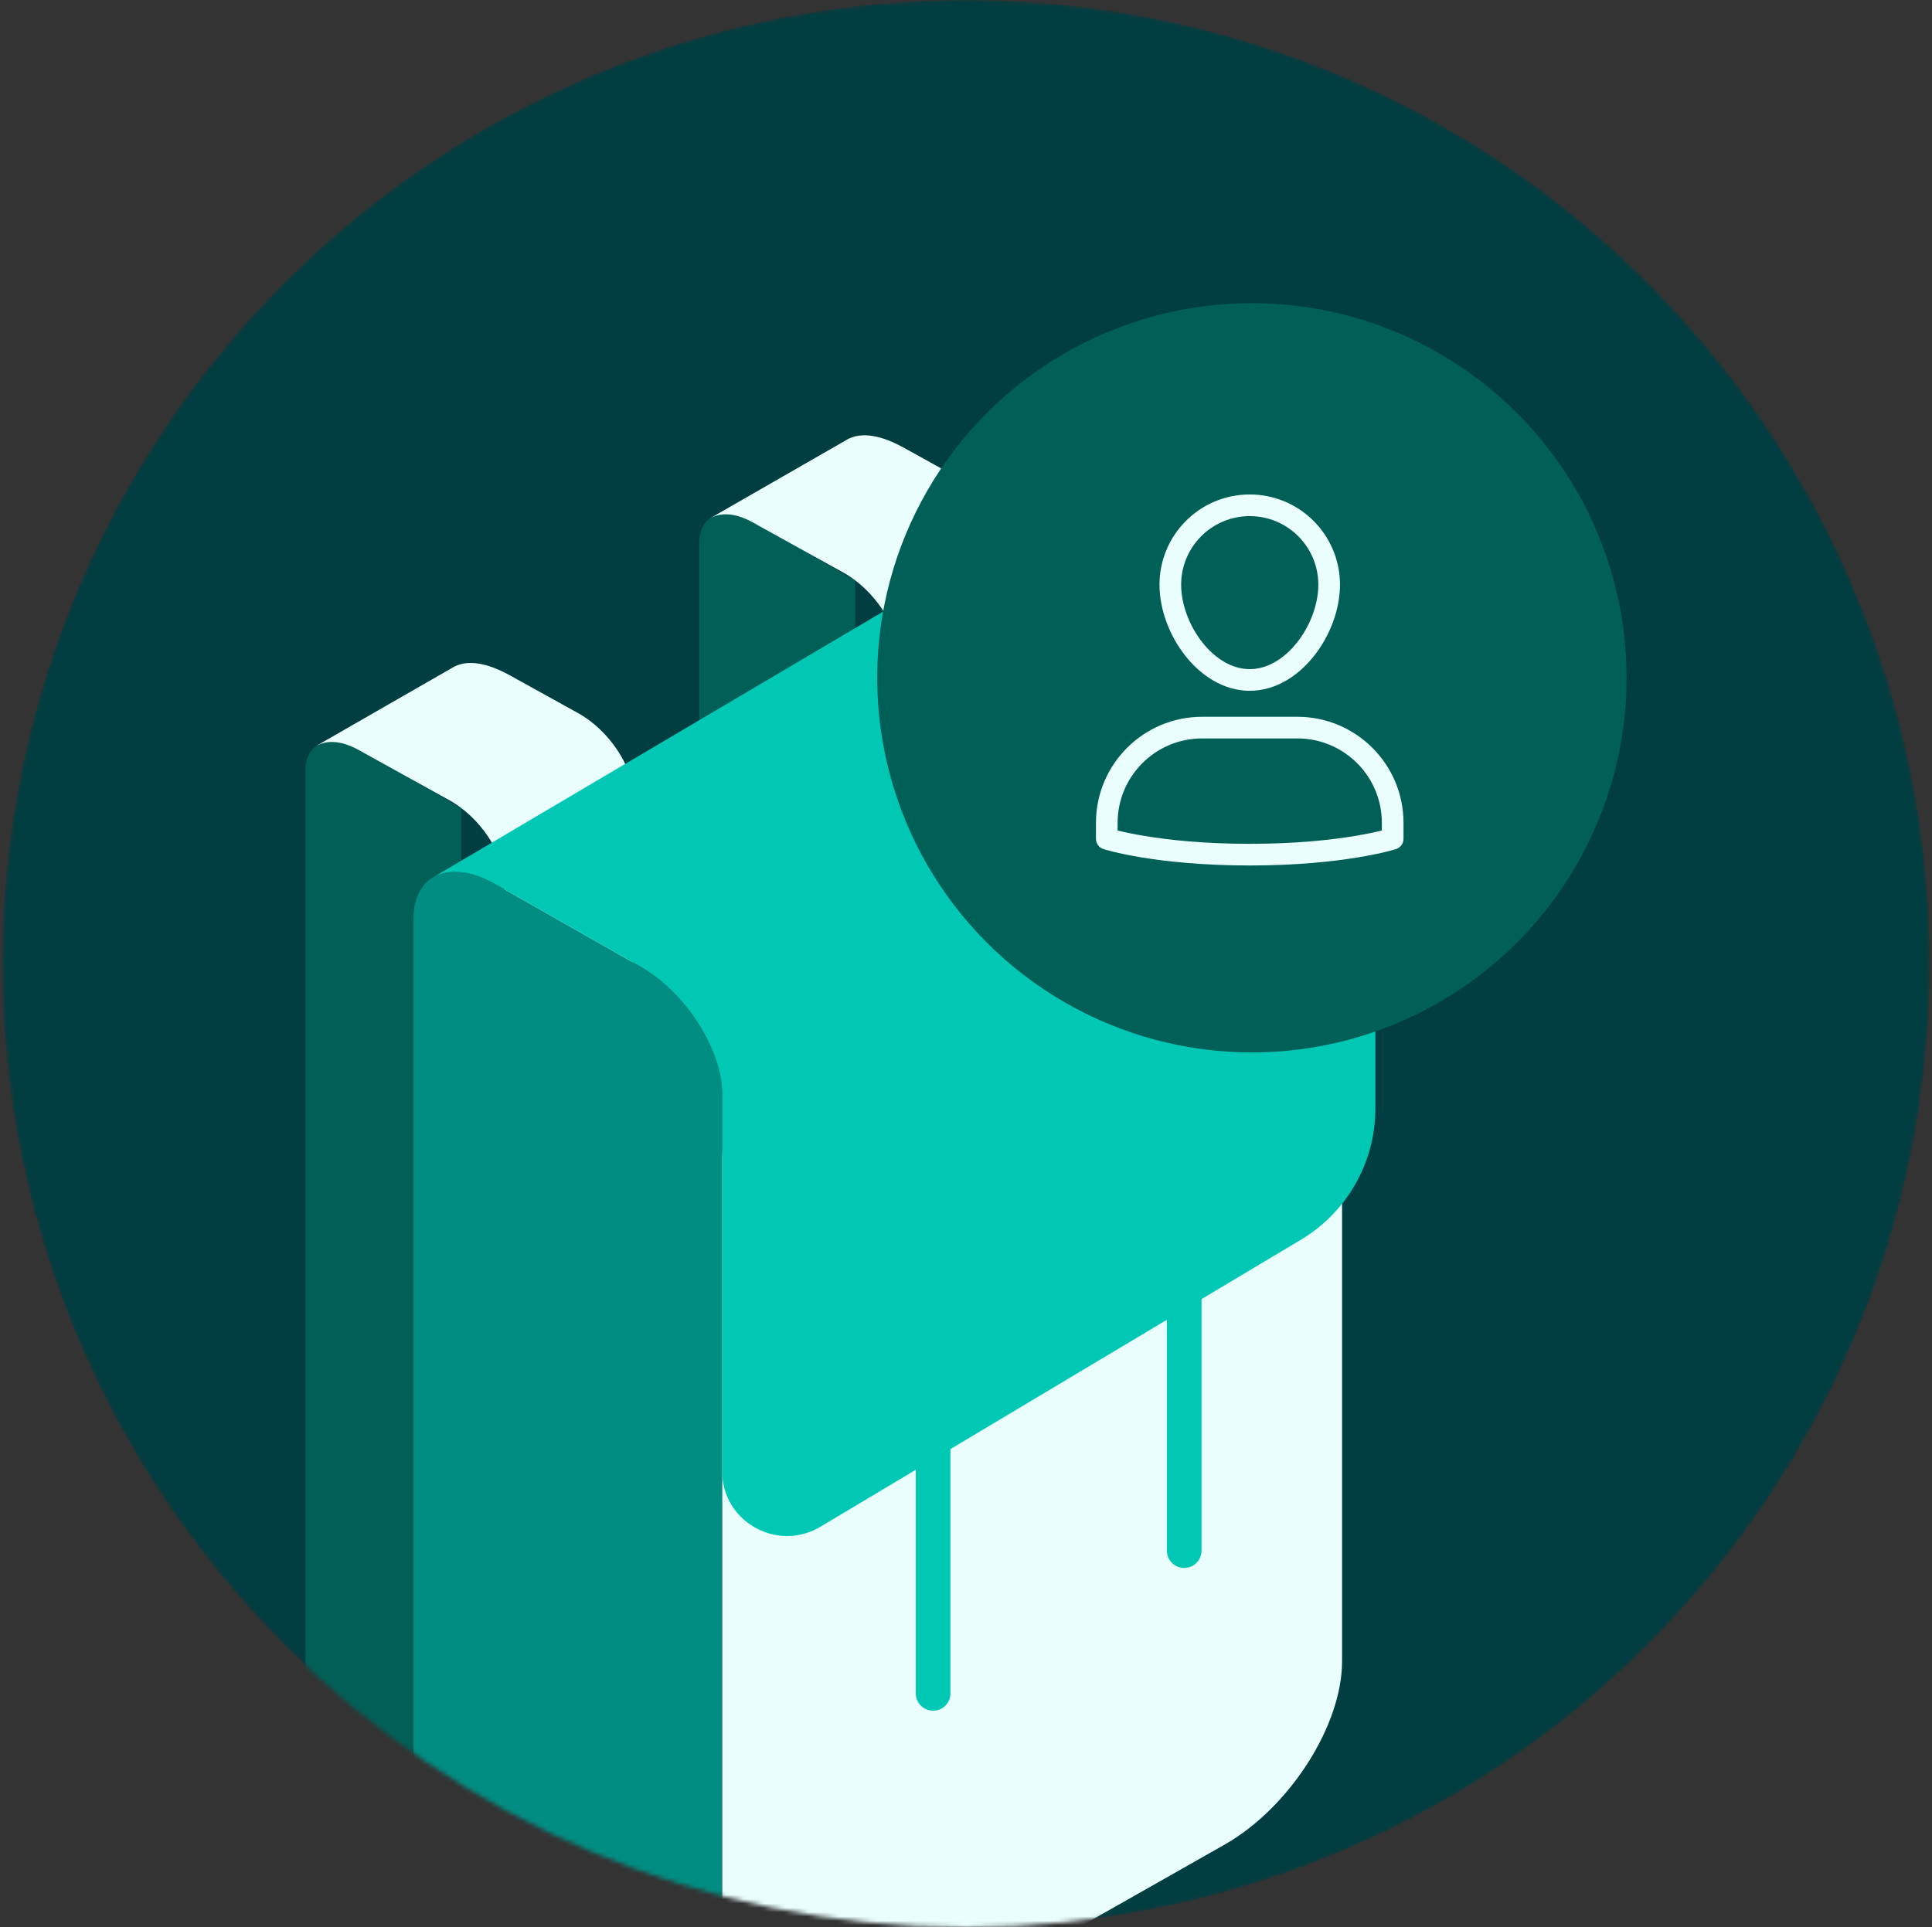 <svg width="446" height="445" viewBox="0 0 446 445" fill="none" xmlns="http://www.w3.org/2000/svg">
<rect x="0" y="0" width="446" height="445" fill="#333333" stroke="none"/>
<mask id="mask0_2009_11456" style="mask-type:alpha" maskUnits="userSpaceOnUse" x="0" y="0" width="446" height="445">
<circle cx="223" cy="222.5" r="222.5" fill="#D9D9D9"/>
</mask>
<g mask="url(#mask0_2009_11456)">
<circle cx="223" cy="222.5" r="222.5" fill="#003E42"/>
<path d="M106.49 388.602V186.611L83.108 173.098C76.142 169.241 70.5 171.404 70.5 177.936V387.389C70.5 393.921 76.142 402.34 83.108 406.197L103.987 417.76C110.953 421.617 116.595 419.454 116.595 412.922V405.466L119.098 407.416C112.132 403.559 106.49 395.14 106.49 388.608V388.602Z" fill="#006058"/>
<path d="M133.546 164.706L117.887 156.031C114.023 153.887 108.967 151.905 104.926 153.887L72.952 172.257C77.97 169.425 83.757 173.851 84.797 174.276L103.785 184.795C110.751 188.652 116.393 197.071 116.393 203.603L113.6 390.993L133.54 397.812C140.506 401.668 146.148 399.506 146.148 392.974V183.514C146.148 176.982 140.506 168.563 133.54 164.706H133.546Z" fill="#EAFFFD"/>
<path d="M197.414 336.036V134.046L174.033 120.532C167.067 116.676 161.425 118.838 161.425 125.37V334.824C161.425 341.355 167.067 349.775 174.033 353.631L194.912 365.195C201.878 369.051 207.52 366.889 207.52 360.357V352.9L210.022 354.85C203.057 350.994 197.414 342.574 197.414 336.043V336.036Z" fill="#006058"/>
<path d="M224.474 112.143L208.814 103.467C204.95 101.324 199.894 99.342 195.853 101.324L163.886 119.687C168.904 116.856 174.691 121.281 175.731 121.706L194.719 132.226C201.685 136.082 207.327 144.502 207.327 151.034L204.534 338.423L224.474 345.242C231.44 349.099 237.082 346.936 237.082 340.404V130.951C237.082 124.419 231.44 116 224.474 112.143Z" fill="#EAFFFD"/>
<path d="M166.719 459.832V252.672C166.719 242.315 158.252 229.107 147.807 223.17L114.37 204.162C103.924 198.224 95.458 201.805 95.458 212.162V425.91C95.458 436.267 103.924 449.475 114.37 455.413L141.118 470.62L150.53 476.02C164.109 483.802 180.846 483.79 194.412 475.989L197.407 474.264L166.719 459.838V459.832Z" fill="#018D82"/>
<path d="M282.783 425.862L193.764 476.347C178.836 484.885 166.732 479.81 166.732 465.008V267.362C166.732 252.561 178.836 233.634 193.764 225.096L282.783 174.611C297.711 166.073 309.815 171.148 309.815 185.949V383.596C309.815 398.397 297.711 417.324 282.783 425.862Z" fill="#EAFFFD"/>
<path d="M215.407 324.891V390.99" stroke="#00C8B5" stroke-width="8" stroke-miterlimit="10" stroke-linecap="round"/>
<path d="M273.369 292.039V358.026" stroke="#00C8B5" stroke-width="8" stroke-miterlimit="10" stroke-linecap="round"/>
<path d="M100.049 202.531L251.232 113.249L251.207 113.261C254.662 111.486 259.629 111.967 265.152 115.105L298.588 134.113C309.034 140.051 317.5 153.258 317.5 163.615V256.022C317.5 268.654 310.698 280.324 299.666 286.631L189.163 352.648C179.19 358.355 166.727 351.217 166.727 339.804V252.672C166.727 242.315 158.261 229.108 147.815 223.17L114.378 204.162C108.648 200.906 103.51 200.512 100.043 202.531H100.049Z" fill="#00C8B5"/>
<circle cx="289" cy="156.5" r="86.5" fill="#006058"/>
<path d="M299.5 168H277.5C265.349 168 255.5 177.849 255.5 190V193.667C255.5 193.667 266.958 197.333 288.5 197.333C310.042 197.333 321.5 193.667 321.5 193.667V190C321.5 177.849 311.651 168 299.5 168Z" stroke="#EAFFFD" stroke-width="5" stroke-miterlimit="10" stroke-linecap="round" stroke-linejoin="round"/>
<path d="M270.167 135C270.167 124.876 278.377 116.667 288.5 116.667C298.624 116.667 306.834 124.876 306.834 135C306.834 145.124 298.624 157 288.5 157C278.377 157 270.167 145.124 270.167 135Z" stroke="#EAFFFD" stroke-width="5" stroke-miterlimit="10" stroke-linecap="round" stroke-linejoin="round"/>
</g>
</svg>
